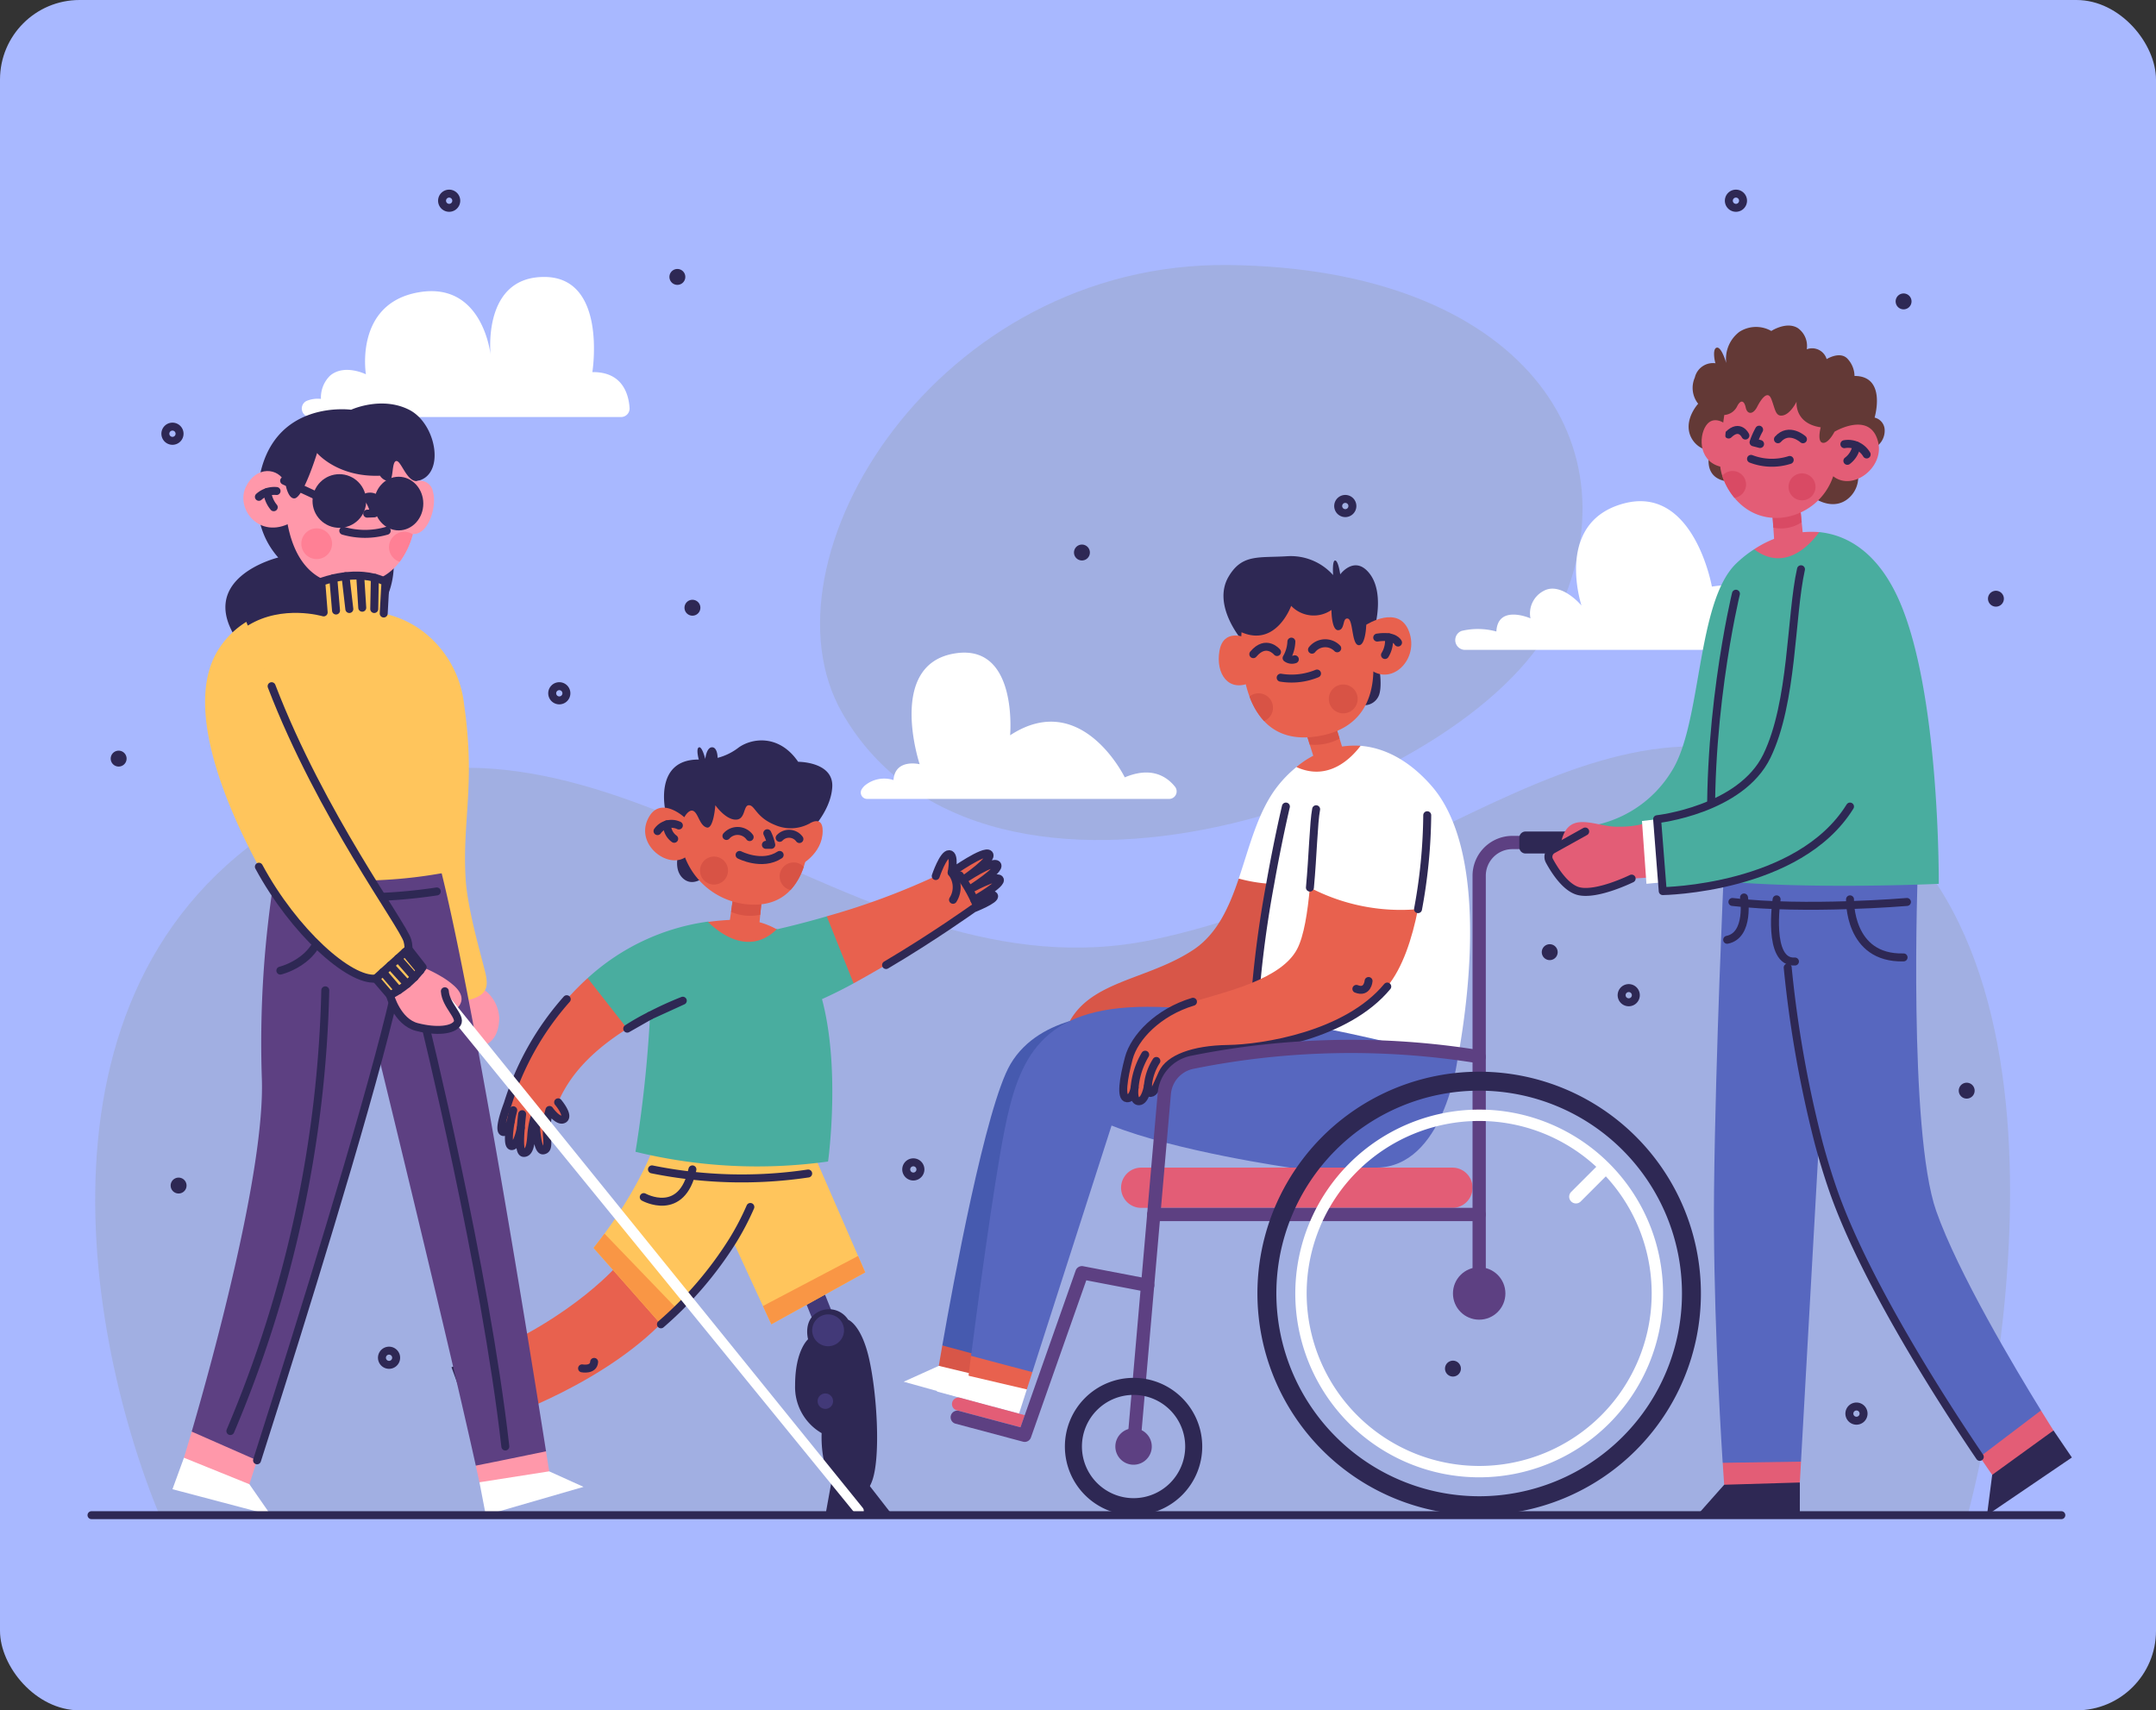 <svg xmlns="http://www.w3.org/2000/svg" width="271" height="215" viewBox="0 0 271 215">
  <rect x="0" y="0" width="271" height="215" fill="#333333" stroke="none"/>
  <g id="img32" transform="translate(-1019.711 -10157)">
    <rect id="Rectangle_454451" data-name="Rectangle 454451" width="271" height="215" rx="10" transform="translate(1019.711 10157)" fill="#a8b8ff"/>
    <g id="OBJECTS" transform="translate(972.678 10136.484)">
      <g id="Group_1182558" data-name="Group 1182558" transform="translate(58.998 44.856)">
        <g id="Group_1182555" data-name="Group 1182555" transform="translate(0 8.97)">
          <path id="Path_996338" data-name="Path 996338" d="M67.8,319.093c-9.891-24.109-17.657-71.4,20.749-89.868,35.538-17.087,66.516,25.413,104.059,17.538s60.983-39.211,90.663-15.772,11.811,88.1,11.811,88.1H67.8Z" transform="translate(-59.722 -161.936)" fill="#a1afe2"/>
          <path id="Path_996339" data-name="Path 996339" d="M295.394,124.09c18.025,31.436,78.352,10.51,89.49-11.6s-4.168-44.251-40.852-44.7S284.347,104.825,295.394,124.09Z" transform="translate(-201.5 -67.785)" fill="#a1afe2"/>
        </g>
        <g id="Group_1182556" data-name="Group 1182556" transform="translate(25.955 10.47)">
          <path id="Path_996340" data-name="Path 996340" d="M127.14,89.233h39.072a1.071,1.071,0,0,0,1.066-1.147c-.11-1.667-.852-4.555-4.677-4.5,0,0,1.908-11.913-6.005-11.962s-6.782,9.824-6.782,9.824-.934-9.306-9.05-7.894-6.625,10.307-6.625,10.307-2.713-1.355-4.506.172a3.838,3.838,0,0,0-1.148,2.92,3.664,3.664,0,0,0-1.849.274A1.068,1.068,0,0,0,127.14,89.233Z" transform="translate(-126.064 -71.619)" fill="#fff"/>
          <path id="Path_996341" data-name="Path 996341" d="M497.963,162.379h40.923a2.166,2.166,0,0,0,1.868-3.254c-1.511-2.645-4.8-5.775-11.783-4.7,0,0-2.263-12.8-11.074-10.448s-5.314,12.829-5.314,12.829-2.545-3.036-4.748-1.846a3.187,3.187,0,0,0-1.667,3.456s-4.108-1.809-4.287,1.654a8.751,8.751,0,0,0-4.386-.07A1.232,1.232,0,0,0,497.963,162.379Z" transform="translate(-351.714 -115.496)" fill="#fff"/>
          <path id="Path_996342" data-name="Path 996342" d="M345.18,209.185c-1-1.248-2.948-2.582-6.308-1.165,0,0-5.42-11.171-14.41-5.288,0,0,1.057-11.832-7.205-10.246s-4.165,13.881-4.165,13.881-3.09-.757-3.289,1.992a3.817,3.817,0,0,0-3.582.673,2.211,2.211,0,0,0-.407.472.8.8,0,0,0,.666,1.226h37.968A.946.946,0,0,0,345.18,209.185Z" transform="translate(-235.415 -145.111)" fill="#fff"/>
        </g>
        <g id="Group_1182557" data-name="Group 1182557" transform="translate(2.948)">
          <path id="Path_996343" data-name="Path 996343" d="M208.341,204.018a.892.892,0,1,0-.892.892A.892.892,0,0,0,208.341,204.018Z" transform="translate(-152.06 -141.208)" fill="none" stroke="#2e2854" stroke-linecap="round" stroke-linejoin="round" stroke-miterlimit="10" stroke-width="1"/>
          <path id="Path_996344" data-name="Path 996344" d="M625.109,435.469a.892.892,0,1,0-.892.892A.892.892,0,0,0,625.109,435.469Z" transform="translate(-405.78 -282.11)" fill="none" stroke="#2e2854" stroke-linecap="round" stroke-linejoin="round" stroke-miterlimit="10" stroke-width="1"/>
          <path id="Path_996345" data-name="Path 996345" d="M460.871,143.845a.892.892,0,1,0-.892.892A.892.892,0,0,0,460.871,143.845Z" transform="translate(-305.795 -104.575)" fill="none" stroke="#2e2854" stroke-linecap="round" stroke-linejoin="round" stroke-miterlimit="10" stroke-width="1"/>
          <path id="Path_996346" data-name="Path 996346" d="M551.941,301.023a.892.892,0,1,0-.892.892A.892.892,0,0,0,551.941,301.023Z" transform="translate(-361.237 -200.262)" fill="none" stroke="#2e2854" stroke-linecap="round" stroke-linejoin="round" stroke-miterlimit="10" stroke-width="1"/>
          <path id="Path_996347" data-name="Path 996347" d="M172.953,45.748a.892.892,0,1,0-.892.892A.892.892,0,0,0,172.953,45.748Z" transform="translate(-130.516 -44.856)" fill="none" stroke="#2e2854" stroke-linecap="round" stroke-linejoin="round" stroke-miterlimit="10" stroke-width="1"/>
          <path id="Path_996348" data-name="Path 996348" d="M586.385,45.748a.892.892,0,1,0-.892.892A.892.892,0,0,0,586.385,45.748Z" transform="translate(-382.205 -44.856)" fill="none" stroke="#2e2854" stroke-linecap="round" stroke-linejoin="round" stroke-miterlimit="10" stroke-width="1"/>
          <path id="Path_996349" data-name="Path 996349" d="M84.052,120.616a.892.892,0,1,0-.892.892A.892.892,0,0,0,84.052,120.616Z" transform="translate(-76.395 -90.434)" fill="none" stroke="#2e2854" stroke-linecap="round" stroke-linejoin="round" stroke-miterlimit="10" stroke-width="1"/>
          <path id="Path_996350" data-name="Path 996350" d="M322.084,357a.892.892,0,1,0-.892.892A.892.892,0,0,0,322.084,357Z" transform="translate(-221.304 -234.337)" fill="none" stroke="#2e2854" stroke-linecap="round" stroke-linejoin="round" stroke-miterlimit="10" stroke-width="1"/>
          <path id="Path_996351" data-name="Path 996351" d="M153.639,417.521a.892.892,0,1,0-.892.892A.892.892,0,0,0,153.639,417.521Z" transform="translate(-118.758 -271.184)" fill="none" stroke="#2e2854" stroke-linecap="round" stroke-linejoin="round" stroke-miterlimit="10" stroke-width="1"/>
          <line id="Line_27192" data-name="Line 27192" transform="translate(7.536 124.691)" fill="none" stroke="#2e2854" stroke-linecap="round" stroke-linejoin="round" stroke-miterlimit="10" stroke-width="2"/>
          <line id="Line_27193" data-name="Line 27193" transform="translate(179.88 95.352)" fill="none" stroke="#2e2854" stroke-linecap="round" stroke-linejoin="round" stroke-miterlimit="10" stroke-width="2"/>
          <line id="Line_27194" data-name="Line 27194" transform="translate(232.292 112.762)" fill="none" stroke="#2e2854" stroke-linecap="round" stroke-linejoin="round" stroke-miterlimit="10" stroke-width="2"/>
          <line id="Line_27195" data-name="Line 27195" transform="translate(0 71.021)" fill="none" stroke="#2e2854" stroke-linecap="round" stroke-linejoin="round" stroke-miterlimit="10" stroke-width="2"/>
          <line id="Line_27196" data-name="Line 27196" transform="translate(72.123 52.055)" fill="none" stroke="#2e2854" stroke-linecap="round" stroke-linejoin="round" stroke-miterlimit="10" stroke-width="2"/>
          <line id="Line_27197" data-name="Line 27197" transform="translate(235.966 50.92)" fill="none" stroke="#2e2854" stroke-linecap="round" stroke-linejoin="round" stroke-miterlimit="10" stroke-width="2"/>
          <line id="Line_27198" data-name="Line 27198" transform="translate(167.716 147.702)" fill="none" stroke="#2e2854" stroke-linecap="round" stroke-linejoin="round" stroke-miterlimit="10" stroke-width="2"/>
          <line id="Line_27199" data-name="Line 27199" transform="translate(121.081 45.114)" fill="none" stroke="#2e2854" stroke-linecap="round" stroke-linejoin="round" stroke-miterlimit="10" stroke-width="2"/>
          <line id="Line_27200" data-name="Line 27200" transform="translate(70.229 10.47)" fill="none" stroke="#2e2854" stroke-linecap="round" stroke-linejoin="round" stroke-miterlimit="10" stroke-width="2"/>
          <line id="Line_27201" data-name="Line 27201" transform="translate(224.359 13.547)" fill="none" stroke="#2e2854" stroke-linecap="round" stroke-linejoin="round" stroke-miterlimit="10" stroke-width="2"/>
        </g>
      </g>
      <g id="Group_1182578" data-name="Group 1182578" transform="translate(103.784 113.593)">
        <g id="Group_1182566" data-name="Group 1182566" transform="translate(0 49.982)">
          <g id="Group_1182560" data-name="Group 1182560" transform="translate(43.194 17.864)">
            <path id="Path_996352" data-name="Path 996352" d="M290.047,401.591a1.309,1.309,0,0,1-1.216-.823l-2-5a1.309,1.309,0,1,1,2.43-.973l2,5a1.31,1.31,0,0,1-1.215,1.8Z" transform="translate(-285.904 -393.977)" fill="#423978"/>
            <path id="Path_996353" data-name="Path 996353" d="M294.315,462.8l.793-4.39,4.543.353,3.139,4.037Z" transform="translate(-290.518 -433.204)" fill="#2e2854"/>
            <g id="Group_1182559" data-name="Group 1182559" transform="translate(0 3.643)">
              <path id="Path_996354" data-name="Path 996354" d="M287.5,403.643a2.873,2.873,0,0,1,3.778.977s1.675.6,2.649,4.995,1.412,11.928.439,15.035-4.08,3.578-5.618-.361a15.023,15.023,0,0,1-.807-5.414,6.688,6.688,0,0,1-3.336-6.027c0-4.394,1.632-5.776,1.632-5.776S285.562,404.667,287.5,403.643Z" transform="translate(-284.609 -403.288)" fill="#2e2854"/>
              <path id="Path_996355" data-name="Path 996355" d="M294.085,406.979a2,2,0,1,0-2,2A2,2,0,0,0,294.085,406.979Z" transform="translate(-287.941 -404.317)" fill="#423978"/>
              <circle id="Ellipse_13622" data-name="Ellipse 13622" cx="0.973" cy="0.973" r="0.973" transform="translate(2.824 10.596)" fill="#423978"/>
            </g>
          </g>
          <g id="Group_1182561" data-name="Group 1182561" transform="translate(0 15.581)">
            <path id="Path_996356" data-name="Path 996356" d="M206.322,394.591l-6.309-6.45s-5.686,6.968-18.089,12.037l-.2,4.771,2.943,3.013S198.648,403.349,206.322,394.591Z" transform="translate(-178.779 -388.141)" fill="#e8614e"/>
            <path id="Path_996357" data-name="Path 996357" d="M174.2,420.1l3.767,10.358,2.119-3.767-2.741-7.784C176.339,419.321,175.295,419.721,174.2,420.1Z" transform="translate(-174.2 -406.873)" fill="#2e2854"/>
            <path id="Path_996358" data-name="Path 996358" d="M216.152,421.051s1.448.282,1.519-.813" transform="translate(-199.74 -407.681)" fill="none" stroke="#2e2854" stroke-linecap="round" stroke-linejoin="round" stroke-miterlimit="10" stroke-width="1"/>
          </g>
          <g id="Group_1182565" data-name="Group 1182565" transform="translate(17.855)">
            <g id="Group_1182563" data-name="Group 1182563">
              <path id="Path_996359" data-name="Path 996359" d="M227.813,348.315s-1.82,6.089-7.973,13.811l8.475,9.6a46.468,46.468,0,0,0,9.023-10.518l4.85,10.518,11.8-6.529-6.968-16.008Z" transform="translate(-219.84 -348.315)" fill="#ffc55c"/>
              <g id="Group_1182562" data-name="Group 1182562" transform="translate(0 12.014)">
                <path id="Path_996360" data-name="Path 996360" d="M221.216,379.024c-.433.588-.89,1.186-1.376,1.8l8.475,9.6s.825-.674,2.061-1.885Z" transform="translate(-219.84 -379.024)" fill="#f99645"/>
                <path id="Path_996361" data-name="Path 996361" d="M286.218,386.2l-11.963,6.294,1.06,2.3,11.8-6.529Z" transform="translate(-252.967 -383.393)" fill="#f99645"/>
              </g>
            </g>
            <g id="Group_1182564" data-name="Group 1182564" transform="translate(6.309 3.939)">
              <path id="Path_996362" data-name="Path 996362" d="M238.615,358.384a56.6,56.6,0,0,0,19.633.518" transform="translate(-237.579 -358.384)" fill="none" stroke="#2e2854" stroke-linecap="round" stroke-linejoin="round" stroke-miterlimit="10" stroke-width="1"/>
              <path id="Path_996363" data-name="Path 996363" d="M235.967,361.868s4.8,2.684,6.121-3.484" transform="translate(-235.967 -358.384)" fill="none" stroke="#2e2854" stroke-linecap="round" stroke-linejoin="round" stroke-miterlimit="10" stroke-width="1"/>
              <path id="Path_996364" data-name="Path 996364" d="M241.5,385.212a46.469,46.469,0,0,0,9.023-10.518,33.308,33.308,0,0,0,2.214-4.235" transform="translate(-239.337 -365.735)" fill="none" stroke="#2e2854" stroke-linecap="round" stroke-linejoin="round" stroke-miterlimit="10" stroke-width="1"/>
            </g>
          </g>
        </g>
        <g id="Group_1182572" data-name="Group 1182572" transform="translate(24.338)">
          <path id="Path_996365" data-name="Path 996365" d="M247.665,237.626s-1.507,1.437-2.794.276-.526-3.3-.526-3.3l-1.671-5.085s-1.57-6.592,4.175-6.56c0,0-.385-1.365.016-1.53s.8,1.46.8,1.46.141-1.46.847-1.471.706,1.33.706,1.33a7.344,7.344,0,0,0,2.684-1.33c1.719-1.189,5.085-1.613,7.439,1.825,0,0,4.473-.023,4.285,3.178s-3.107,5.895-3.107,5.895Z" transform="translate(-240.104 -220.556)" fill="#2e2854"/>
          <g id="Group_1182567" data-name="Group 1182567" transform="translate(10.417 19.684)">
            <path id="Path_996366" data-name="Path 996366" d="M263.687,270.871l-.651,4.544,3.782.447.494-4.991Z" transform="translate(-263.036 -270.871)" fill="#e8614e"/>
            <path id="Path_996367" data-name="Path 996367" d="M267.69,273.1l.221-2.227h-3.625l-.267,1.864A6.049,6.049,0,0,0,267.69,273.1Z" transform="translate(-263.634 -270.871)" fill="#d85345"/>
          </g>
          <g id="Group_1182571" data-name="Group 1182571" transform="translate(0 8.149)">
            <path id="Path_996368" data-name="Path 996368" d="M287.207,246.811s1.7-1.169,1.7.9c0,2.92-2.927,4.375-2.927,4.375Z" transform="translate(-266.589 -244.488)" fill="#e8614e"/>
            <path id="Path_996369" data-name="Path 996369" d="M241.334,242.892s-3.157-2.913-4.614.306c-1.44,3.181,2.48,6.16,4.708,4.747a9.315,9.315,0,0,0,8.694,5.932c6.654.031,7.062-7.753,6.905-10.17a4.961,4.961,0,0,1-4.253.173c-2.425-.965-2.543-2.472-3.3-2.5s-.4,1.836-1.695,1.813-2.543-1.813-2.543-1.813-.212,3.037-1.083,2.8-1.036-1.671-1.624-2.048S241.334,242.892,241.334,242.892Z" transform="translate(-236.41 -241.385)" fill="#e8614e"/>
            <g id="Group_1182568" data-name="Group 1182568" transform="translate(1.558 2.309)">
              <path id="Path_996370" data-name="Path 996370" d="M240.391,248.226a2.151,2.151,0,0,1,2.684-.706" transform="translate(-240.391 -247.286)" fill="none" stroke="#2e2854" stroke-linecap="round" stroke-linejoin="round" stroke-miterlimit="10" stroke-width="1"/>
              <path id="Path_996371" data-name="Path 996371" d="M244.355,249.316a2.164,2.164,0,0,1-.891-1.826" transform="translate(-242.26 -247.41)" fill="none" stroke="#2e2854" stroke-linecap="round" stroke-linejoin="round" stroke-miterlimit="10" stroke-width="1"/>
            </g>
            <g id="Group_1182569" data-name="Group 1182569" transform="translate(10.221 3.221)">
              <path id="Path_996372" data-name="Path 996372" d="M275.4,250.372a6.2,6.2,0,0,1,.5,1.46h-.675" transform="translate(-270.265 -250.077)" fill="none" stroke="#2e2854" stroke-linecap="round" stroke-linejoin="round" stroke-miterlimit="10" stroke-width="1"/>
              <path id="Path_996373" data-name="Path 996373" d="M266.757,257.346s2.825,1.46,5.038,0" transform="translate(-265.105 -254.323)" fill="none" stroke="#2e2854" stroke-linecap="round" stroke-linejoin="round" stroke-miterlimit="10" stroke-width="1"/>
              <path id="Path_996374" data-name="Path 996374" d="M262.535,250.259a1.874,1.874,0,0,1,2.919.141" transform="translate(-262.535 -249.619)" fill="none" stroke="#2e2854" stroke-linecap="round" stroke-linejoin="round" stroke-miterlimit="10" stroke-width="1"/>
              <path id="Path_996375" data-name="Path 996375" d="M279.634,251.016a1.616,1.616,0,0,1,2.484.149" transform="translate(-272.945 -250.14)" fill="none" stroke="#2e2854" stroke-linecap="round" stroke-linejoin="round" stroke-miterlimit="10" stroke-width="1"/>
            </g>
            <g id="Group_1182570" data-name="Group 1182570" transform="translate(6.902 6.451)">
              <path id="Path_996376" data-name="Path 996376" d="M281.392,259.755a1.757,1.757,0,0,0-.395,3.469,7.975,7.975,0,0,0,1.665-2.925A1.751,1.751,0,0,0,281.392,259.755Z" transform="translate(-269.625 -259.019)" fill="#d85345"/>
              <path id="Path_996377" data-name="Path 996377" d="M254.051,259.632a1.758,1.758,0,1,0,1.758-1.758A1.758,1.758,0,0,0,254.051,259.632Z" transform="translate(-254.051 -257.874)" fill="#d85345"/>
            </g>
          </g>
        </g>
        <g id="Group_1182577" data-name="Group 1182577" transform="translate(6.269 14.213)">
          <path id="Path_996378" data-name="Path 996378" d="M241.71,279.692h0l-4.629.18-4-1.106h0a28.088,28.088,0,0,0-15.132,7.106l.742,4.283,4.234,2.07h0a29.3,29.3,0,0,1,2.86-1.63,159.634,159.634,0,0,1-1.826,17.107,64.448,64.448,0,0,0,24.206,1.224S251.454,285.359,241.71,279.692Z" transform="translate(-207.101 -270.207)" fill="#49ad9f"/>
          <g id="Group_1182574" data-name="Group 1182574" transform="translate(0 15.665)">
            <path id="Path_996379" data-name="Path 996379" d="M206.045,303.282l-4.976-6.353a35.782,35.782,0,0,0-10.05,15.829c-.737,1.946-1.052,3.437-.549,3.516s.926-1.311.926-1.311c-.249,1.489-.4,3.134.157,3.079.718-.071,1.111-2.277,1.111-2.277-.129,1.6-.183,3.1.36,3.136.789.047.906-1.325.977-2.443a11.559,11.559,0,0,1,.495-2.413c.047,1.624.212,4.656.989,4.538s.447-1.125.447-2.631a8.011,8.011,0,0,1,.336-2.453s1.116,1.586,1.806,1.147-.714-2.107-.714-2.107C199.276,308.027,203.138,305.137,206.045,303.282Z" transform="translate(-190.225 -296.929)" fill="#e8614e"/>
            <g id="Group_1182573" data-name="Group 1182573" transform="translate(0 2.648)">
              <path id="Path_996380" data-name="Path 996380" d="M196.459,342.382c.058-.725.131-1.373.172-1.732" transform="translate(-194.02 -326.193)" fill="none" stroke="#2e2854" stroke-linecap="round" stroke-linejoin="round" stroke-miterlimit="10" stroke-width="1"/>
              <path id="Path_996381" data-name="Path 996381" d="M193.217,340.81c.072-.434.248-1.166.322-1.424" transform="translate(-192.047 -325.424)" fill="none" stroke="#2e2854" stroke-linecap="round" stroke-linejoin="round" stroke-miterlimit="10" stroke-width="1"/>
              <path id="Path_996382" data-name="Path 996382" d="M198.442,303.7a35.688,35.688,0,0,0-7.422,13.181c-.737,1.946-1.052,3.437-.549,3.515s.926-1.311.926-1.311c-.249,1.489-.4,3.134.157,3.079.718-.071,1.111-2.277,1.111-2.277-.129,1.6-.183,3.1.36,3.136.789.047.906-1.325.977-2.443a11.559,11.559,0,0,1,.495-2.413c.047,1.624.212,4.656.989,4.538s.447-1.125.447-2.631a8.011,8.011,0,0,1,.336-2.453s1.116,1.586,1.806,1.147-.714-2.107-.714-2.107" transform="translate(-190.225 -303.697)" fill="none" stroke="#2e2854" stroke-linecap="round" stroke-linejoin="round" stroke-miterlimit="10" stroke-width="1"/>
            </g>
          </g>
          <path id="Path_996383" data-name="Path 996383" d="M260.248,278.149a30.821,30.821,0,0,0-3.627.287c1.419,1.388,5.149,4.316,8.633.926A9.379,9.379,0,0,0,260.248,278.149Z" transform="translate(-230.646 -269.83)" fill="#e8614e"/>
          <path id="Path_996384" data-name="Path 996384" d="M237.973,306.071a42.8,42.8,0,0,1,4.124-1.883Z" transform="translate(-219.293 -285.683)" fill="none" stroke="#2e2854" stroke-linecap="round" stroke-linejoin="round" stroke-miterlimit="10" stroke-width="1"/>
          <path id="Path_996385" data-name="Path 996385" d="M230.662,310.631h0a29.3,29.3,0,0,1,2.86-1.63Z" transform="translate(-214.842 -288.613)" fill="none" stroke="#2e2854" stroke-linecap="round" stroke-linejoin="round" stroke-miterlimit="10" stroke-width="1"/>
          <g id="Group_1182576" data-name="Group 1182576" transform="translate(34.609)">
            <path id="Path_996386" data-name="Path 996386" d="M281.561,288.678a58.329,58.329,0,0,0,6.794-3.17l.9-5.215-4.279-3.206c-3.677,1.061-6.283,1.63-6.283,1.63Z" transform="translate(-278.689 -269.184)" fill="#49ad9f"/>
            <path id="Path_996387" data-name="Path 996387" d="M298.134,273.21a159.745,159.745,0,0,0,15.037-9.4s2.919-1.146,2.605-1.617-2.467.52-2.467.52,3.656-2.043,3.174-2.6-3.784,1.315-3.784,1.315,4-2.492,3.478-3.128-4.233,1.886-4.233,1.886,3.8-2.592,3.221-3.217-4.708,2.307-4.708,2.307.447-2.26-.306-2.307-1.695,2.754-1.695,2.754a89.72,89.72,0,0,1-13.7,5.06Z" transform="translate(-288.468 -256.887)" fill="#e8614e"/>
            <g id="Group_1182575" data-name="Group 1182575" transform="translate(13.744)">
              <path id="Path_996388" data-name="Path 996388" d="M313.819,270.908c5.945-3.513,10.959-7.1,10.959-7.1s2.919-1.146,2.605-1.617-2.467.52-2.467.52,3.656-2.043,3.174-2.6-3.783,1.315-3.783,1.315,4-2.492,3.478-3.128-4.233,1.886-4.233,1.886,3.8-2.592,3.221-3.217-4.708,2.307-4.708,2.307.447-2.26-.306-2.307-1.695,2.754-1.695,2.754" transform="translate(-313.819 -256.887)" fill="none" stroke="#2e2854" stroke-linecap="round" stroke-linejoin="round" stroke-miterlimit="10" stroke-width="1"/>
              <path id="Path_996389" data-name="Path 996389" d="M337.505,263.912a18.285,18.285,0,0,1,2,3.474" transform="translate(-328.239 -261.164)" fill="none" stroke="#2e2854" stroke-linecap="round" stroke-linejoin="round" stroke-miterlimit="10" stroke-width="1"/>
              <path id="Path_996390" data-name="Path 996390" d="M335.066,266.436a2.968,2.968,0,0,0-.174-3.426" transform="translate(-326.648 -260.615)" fill="none" stroke="#2e2854" stroke-linecap="round" stroke-linejoin="round" stroke-miterlimit="10" stroke-width="1"/>
            </g>
          </g>
        </g>
      </g>
      <g id="Group_1182612" data-name="Group 1182612" transform="translate(160.625 61.444)">
        <g id="Group_1182598" data-name="Group 1182598" transform="translate(0 28.977)">
          <g id="Group_1182593" data-name="Group 1182593">
            <g id="Group_1182579" data-name="Group 1182579" transform="translate(0 57.598)">
              <path id="Path_996391" data-name="Path 996391" d="M338.686,419.188l-4.188.33-3.735-2.228s.159-.957.441-2.569h0l4.8-.146,3.368,2.348h0Z" transform="translate(-326.353 -373.096)" fill="#d85648"/>
              <path id="Path_996392" data-name="Path 996392" d="M330.835,426.669l-11.345-3.16,4.41-1.993,7.923,1.9Z" transform="translate(-319.49 -377.321)" fill="#fff"/>
              <path id="Path_996393" data-name="Path 996393" d="M331.891,350.175c1.339-7.648,5.456-30.075,8.567-35.363,3.767-6.4,12.9-6.262,12.9-6.262l-13.3,43.828Z" transform="translate(-327.039 -308.549)" fill="#465aaf"/>
            </g>
            <g id="Group_1182580" data-name="Group 1182580" transform="translate(19.963 23.814)">
              <path id="Path_996394" data-name="Path 996394" d="M432.058,227.312a15.143,15.143,0,0,1,2.327-2.359l4.484-.842,3.578-1.828c2.983.243,6.08,1.789,8.915,5.03,6.592,7.533,5.162,24.2,3.266,34.462a115.972,115.972,0,0,1-19.509,1.007c-2.068-.1-4.149-.247-6.2-.418l-1.784-23.39C428.519,234.883,429.559,230.461,432.058,227.312Z" transform="translate(-404.986 -222.249)" fill="#fff"/>
              <path id="Path_996395" data-name="Path 996395" d="M386.949,273.905c3-1.988,4.5-5.345,5.718-8.961a19.693,19.693,0,0,0,3.954.659c-1.2,6.726-2.443,15.7-2.17,22.731h0c-12.557-1.046-23.934-3.109-23.934-3.109C372.353,277.711,380.546,278.143,386.949,273.905Z" transform="translate(-370.517 -248.22)" fill="#d85648"/>
              <path id="Path_996396" data-name="Path 996396" d="M431.7,269.96a137.766,137.766,0,0,1,2.169-18.447c1-5.65,1.972-9.714,1.972-9.714" transform="translate(-407.764 -234.129)" fill="none" stroke="#2e2854" stroke-linecap="round" stroke-linejoin="round" stroke-miterlimit="10" stroke-width="1"/>
              <path id="Path_996397" data-name="Path 996397" d="M453.728,222.229c-1.111,1.486-4,4.52-8.061,2.67A11.314,11.314,0,0,1,453.728,222.229Z" transform="translate(-416.266 -222.195)" fill="#e8614e"/>
            </g>
            <g id="Group_1182581" data-name="Group 1182581" transform="translate(4.136 56.657)">
              <path id="Path_996398" data-name="Path 996398" d="M340.31,420.435s.118-.938.32-2.5h0l4.42-.227,3.286,2.28h0l-.7,2.167h0l-4.835.088Z" transform="translate(-336.301 -374.059)" fill="#e8614e"/>
              <path id="Path_996399" data-name="Path 996399" d="M340.422,429.447l-10.36-2.791,4.009-1.971,7.33,1.717Z" transform="translate(-330.062 -378.308)" fill="#fff"/>
              <path id="Path_996400" data-name="Path 996400" d="M341.127,350.016c.772-5.986,2.782-21.169,4.2-28.336,1.789-9.04,4.562-15.533,17.934-15.537,15.631,0,39,6.684,39,6.684s-1.712,13.53-10.234,13.53H381.2s-14.266-2.04-22.411-5.289l-9.959,31Z" transform="translate(-336.798 -306.143)" fill="#5767bf"/>
            </g>
            <g id="Group_1182584" data-name="Group 1182584" transform="translate(27.598 31.821)">
              <g id="Group_1182583" data-name="Group 1182583" transform="translate(0 9.432)">
                <path id="Path_996401" data-name="Path 996401" d="M398.8,281.538c4.394-1.318,11.111-2.856,13.089-6.623.861-1.64,1.317-4.631,1.6-7.727h0l7.09-.419,6.5,3.128c-.73,3.674-1.921,7.374-3.865,9.725-5.085,6.152-15.631,7.784-20.026,7.847s-7.376,1.232-8.224,3.045-.981,2.44-1.483,2.487-.36-.863-.36-.863-.307,1.891-1.124,1.907c-.751.014-.579-1.468-.547-1.707-.031.211-.234,1.387-.962,1.33-.8-.063-.453-2.433.237-5.038S394.405,282.856,398.8,281.538Z" transform="translate(-390.035 -266.77)" fill="#e8614e"/>
                <g id="Group_1182582" data-name="Group 1182582" transform="translate(0 12.16)">
                  <path id="Path_996402" data-name="Path 996402" d="M397.94,326.7a6.872,6.872,0,0,1,1.067-3.162" transform="translate(-394.847 -313.487)" fill="none" stroke="#2e2854" stroke-linecap="round" stroke-linejoin="round" stroke-miterlimit="10" stroke-width="1"/>
                  <path id="Path_996403" data-name="Path 996403" d="M393.684,325.64a9.731,9.731,0,0,1,1.326-4.112" transform="translate(-392.256 -312.265)" fill="none" stroke="#2e2854" stroke-linecap="round" stroke-linejoin="round" stroke-miterlimit="10" stroke-width="1"/>
                  <path id="Path_996404" data-name="Path 996404" d="M423.219,299.625c-5.085,6.152-15.631,7.784-20.026,7.847s-7.376,1.232-8.224,3.045-.981,2.44-1.483,2.487-.36-.863-.36-.863-.308,1.891-1.124,1.907c-.751.014-.579-1.468-.547-1.707-.031.211-.234,1.387-.962,1.33-.8-.063-.453-2.433.237-5.038s3.672-5.776,8.067-7.094" transform="translate(-390.035 -298.931)" fill="none" stroke="#2e2854" stroke-linecap="round" stroke-linejoin="round" stroke-miterlimit="10" stroke-width="1"/>
                  <path id="Path_996405" data-name="Path 996405" d="M466.461,297.852s-.12,1.554-1.533.989" transform="translate(-435.628 -297.852)" fill="none" stroke="#2e2854" stroke-linecap="round" stroke-linejoin="round" stroke-miterlimit="10" stroke-width="1"/>
                </g>
              </g>
              <path id="Path_996406" data-name="Path 996406" d="M450.777,242.66l13.968.753a67.462,67.462,0,0,1-1.157,11.807A24.692,24.692,0,0,1,450,252.511C450.369,248.5,450.458,244.308,450.777,242.66Z" transform="translate(-426.538 -242.66)" fill="#fff"/>
              <path id="Path_996407" data-name="Path 996407" d="M487.7,244.586" transform="translate(-449.488 -243.833)" fill="none" stroke="#2e2854" stroke-linecap="round" stroke-linejoin="round" stroke-miterlimit="10" stroke-width="1"/>
              <path id="Path_996408" data-name="Path 996408" d="M450,252.511c.373-4.014.462-8.2.781-9.851" transform="translate(-426.538 -242.66)" fill="none" stroke="#2e2854" stroke-linecap="round" stroke-linejoin="round" stroke-miterlimit="10" stroke-width="1"/>
              <path id="Path_996409" data-name="Path 996409" d="M450,267.84" transform="translate(-426.538 -257.989)" fill="none" stroke="#2e2854" stroke-linecap="round" stroke-linejoin="round" stroke-miterlimit="10" stroke-width="1"/>
              <path id="Path_996410" data-name="Path 996410" d="M485.894,244.586a67.461,67.461,0,0,1-1.157,11.807" transform="translate(-447.687 -243.833)" fill="none" stroke="#2e2854" stroke-linecap="round" stroke-linejoin="round" stroke-miterlimit="10" stroke-width="1"/>
            </g>
            <g id="Group_1182592" data-name="Group 1182592" transform="translate(39.598)">
              <g id="Group_1182585" data-name="Group 1182585" transform="translate(10.987 21.602)">
                <path id="Path_996411" data-name="Path 996411" d="M452.581,216.539l1.13,3.672-3.625,1.1-1.295-4.112Z" transform="translate(-448.791 -216.539)" fill="#e8614e"/>
                <path id="Path_996412" data-name="Path 996412" d="M452.581,216.539l.412,1.338a6.515,6.515,0,0,1-3.752.75l-.45-1.429Z" transform="translate(-448.791 -216.539)" fill="#d85345"/>
              </g>
              <g id="Group_1182591" data-name="Group 1182591">
                <path id="Path_996413" data-name="Path 996413" d="M439.431,180.005a1.971,1.971,0,0,0,2.37-1.271c.565-1.719-.4-5.524-.4-5.524l-.094-3.21s1.13-4.143-.73-6.5-3.672.118-3.672.118-.236-1.719-.636-1.742-.259,1.836-.259,1.836a7.121,7.121,0,0,0-5.72-2.377c-3.625.236-5.712-.323-7.416,2.566-2.166,3.672,1.813,8.169,1.813,8.169Z" transform="translate(-421.633 -161.323)" fill="#2e2854"/>
                <g id="Group_1182590" data-name="Group 1182590" transform="translate(0 6.253)">
                  <path id="Path_996414" data-name="Path 996414" d="M443.634,179.683s-.071,2.66-.965,2.566-.659-3.225-1.365-3.343-.306,1.389-1.177,1.46-.871-2.543-.871-2.543a3.913,3.913,0,0,1-5.061-.518s-1.86,5.226-6.238,3.32c0,0-1.351,15.448,10.24,12.947C447.8,191.5,443.634,179.683,443.634,179.683Z" transform="translate(-425.09 -177.305)" fill="#e8614e"/>
                  <g id="Group_1182587" data-name="Group 1182587" transform="translate(18.543 1.432)">
                    <path id="Path_996415" data-name="Path 996415" d="M468.106,181.911s4.107-2.633,5.391.887c1.248,3.421-2.119,6.811-4.865,4.755Z" transform="translate(-468.106 -180.965)" fill="#e8614e"/>
                    <g id="Group_1182586" data-name="Group 1182586" transform="translate(1.377 2.485)">
                      <path id="Path_996416" data-name="Path 996416" d="M474.244,188.015s-.416-.965-2.617-.624" transform="translate(-471.627 -187.318)" fill="none" stroke="#2e2854" stroke-linecap="round" stroke-linejoin="round" stroke-miterlimit="10" stroke-width="1"/>
                      <path id="Path_996417" data-name="Path 996417" d="M474.124,189.649a3.431,3.431,0,0,0,.484-2.218" transform="translate(-473.147 -187.387)" fill="none" stroke="#2e2854" stroke-linecap="round" stroke-linejoin="round" stroke-miterlimit="10" stroke-width="1"/>
                    </g>
                  </g>
                  <path id="Path_996418" data-name="Path 996418" d="M423.973,187.071s-2.684-1.16-3.178,1.712,1.154,5.25,3.908,3.955Z" transform="translate(-420.707 -183.109)" fill="#e8614e"/>
                  <g id="Group_1182588" data-name="Group 1182588" transform="translate(4.348 4.497)">
                    <path id="Path_996419" data-name="Path 996419" d="M443.1,188.8a4.479,4.479,0,0,1-.6,2.064,1.125,1.125,0,0,0,1.036.157" transform="translate(-438.318 -188.799)" fill="none" stroke="#2e2854" stroke-linecap="round" stroke-linejoin="round" stroke-miterlimit="10" stroke-width="1"/>
                    <path id="Path_996420" data-name="Path 996420" d="M453.847,189.946a2.111,2.111,0,0,0-3.17.173" transform="translate(-443.301 -189.106)" fill="none" stroke="#2e2854" stroke-linecap="round" stroke-linejoin="round" stroke-miterlimit="10" stroke-width="1"/>
                    <path id="Path_996421" data-name="Path 996421" d="M434.8,191.111s-1.365-1.663-2.982.267" transform="translate(-431.822 -189.801)" fill="none" stroke="#2e2854" stroke-linecap="round" stroke-linejoin="round" stroke-miterlimit="10" stroke-width="1"/>
                    <path id="Path_996422" data-name="Path 996422" d="M445.173,199.053a8.389,8.389,0,0,1-4.569.521" transform="translate(-437.168 -195.041)" fill="none" stroke="#2e2854" stroke-linecap="round" stroke-linejoin="round" stroke-miterlimit="10" stroke-width="1"/>
                  </g>
                  <g id="Group_1182589" data-name="Group 1182589" transform="translate(3.867 9.888)">
                    <path id="Path_996423" data-name="Path 996423" d="M456.072,204.392a1.813,1.813,0,1,1,1.813,1.813A1.812,1.812,0,0,1,456.072,204.392Z" transform="translate(-446.103 -202.579)" fill="#d85345"/>
                    <path id="Path_996424" data-name="Path 996424" d="M430.591,205.812a1.812,1.812,0,1,1,1.831,3.084A9.154,9.154,0,0,1,430.591,205.812Z" transform="translate(-430.591 -204.301)" fill="#d85345"/>
                  </g>
                </g>
              </g>
            </g>
          </g>
          <g id="Group_1182597" data-name="Group 1182597" transform="translate(5.899 34.622)">
            <path id="Path_996425" data-name="Path 996425" d="M391.861,357.812h39.117a2.531,2.531,0,0,1,2.53,2.53h0a2.531,2.531,0,0,1-2.53,2.53H391.861a2.531,2.531,0,0,1-2.53-2.53h0A2.53,2.53,0,0,1,391.861,357.812Z" transform="translate(-367.907 -315.563)" fill="#e35d76"/>
            <path id="Path_996426" data-name="Path 996426" d="M343.6,435.431,335.6,433.3a.818.818,0,0,1-.557-1.072h0a.817.817,0,0,1,.98-.507l8.121,2.188Z" transform="translate(-334.825 -360.538)" fill="#e35d76"/>
            <g id="Group_1182594" data-name="Group 1182594" transform="translate(0 0.548)">
              <path id="Path_996427" data-name="Path 996427" d="M503.087,309.574a.833.833,0,0,0,.833-.833V256.229a3.346,3.346,0,0,1,3.341-3.342h3.861a.833.833,0,1,0,0-1.666h-3.861a5.014,5.014,0,0,0-5.008,5.008v52.512A.833.833,0,0,0,503.087,309.574Z" transform="translate(-436.652 -251.221)" fill="#5d4082"/>
              <path id="Path_996428" data-name="Path 996428" d="M398.539,372.414h40.9a.833.833,0,1,0,0-1.666h-40.9a.833.833,0,0,0,0,1.666Z" transform="translate(-373.006 -323.987)" fill="#5d4082"/>
              <path id="Path_996429" data-name="Path 996429" d="M392.048,368.728a.833.833,0,0,0,.829-.761l3.866-44.4a3.55,3.55,0,0,1,2.816-3.148,99.567,99.567,0,0,1,35.761-.7.833.833,0,0,0,.335-1.632,101.462,101.462,0,0,0-36.429.7,5.226,5.226,0,0,0-4.143,4.636l-3.866,44.4a.833.833,0,0,0,.758.9C392,368.727,392.023,368.728,392.048,368.728Z" transform="translate(-369.053 -291.134)" fill="#5d4082"/>
              <path id="Path_996430" data-name="Path 996430" d="M343.878,411.56a.833.833,0,0,0,.786-.557l6.957-19.757,7.549,1.449a.833.833,0,1,0,.314-1.636l-8.254-1.585a.835.835,0,0,0-.943.541l-6.939,19.707-7.731-2.061a.833.833,0,0,0-.429,1.61l8.475,2.26A.8.8,0,0,0,343.878,411.56Z" transform="translate(-334.57 -335.378)" fill="#5d4082"/>
              <circle id="Ellipse_13623" data-name="Ellipse 13623" cx="3.296" cy="3.296" r="3.296" transform="translate(63.139 54.224)" fill="#5d4082"/>
              <path id="Path_996431" data-name="Path 996431" d="M387.491,443.867a2.289,2.289,0,1,1,2.289,2.289A2.289,2.289,0,0,1,387.491,443.867Z" transform="translate(-366.787 -367.107)" fill="#5d4082"/>
            </g>
            <path id="Path_996432" data-name="Path 996432" d="M529.647,249.82H518.061a.781.781,0,0,0-.781.781v1.2a.781.781,0,0,0,.781.781h11.586a1.381,1.381,0,0,0,1.381-1.381h0A1.381,1.381,0,0,0,529.647,249.82Z" transform="translate(-445.8 -249.82)" fill="#2e2854"/>
            <g id="Group_1182596" data-name="Group 1182596" transform="translate(38.562 30.196)">
              <path id="Path_996433" data-name="Path 996433" d="M433.138,354.875A27.872,27.872,0,1,0,461.01,327,27.872,27.872,0,0,0,433.138,354.875Zm2.38,0a25.492,25.492,0,1,1,25.492,25.492A25.521,25.521,0,0,1,435.518,354.875Z" transform="translate(-433.138 -327.003)" fill="#2e2854"/>
              <g id="Group_1182595" data-name="Group 1182595" transform="translate(4.76 4.76)">
                <path id="Path_996434" data-name="Path 996434" d="M445.306,362.283a23.112,23.112,0,1,0,23.112-23.112A23.138,23.138,0,0,0,445.306,362.283Zm1.428,0a21.684,21.684,0,1,1,21.684,21.684A21.709,21.709,0,0,1,446.734,362.283Z" transform="translate(-445.306 -339.171)" fill="#fff"/>
                <path id="Path_996435" data-name="Path 996435" d="M533.554,361.023h0a.848.848,0,0,1,0-1.2l3.729-3.729,1.2,1.2-3.729,3.729A.848.848,0,0,1,533.554,361.023Z" transform="translate(-498.878 -349.475)" fill="#fff"/>
              </g>
            </g>
            <path id="Path_996436" data-name="Path 996436" d="M371.279,434a8.632,8.632,0,1,0,8.632-8.632A8.632,8.632,0,0,0,371.279,434Zm2.142,0a6.49,6.49,0,1,1,6.49,6.49A6.5,6.5,0,0,1,373.421,434Z" transform="translate(-356.918 -356.689)" fill="#2e2854"/>
          </g>
        </g>
        <g id="Group_1182611" data-name="Group 1182611" transform="translate(81.036)">
          <g id="Group_1182600" data-name="Group 1182600" transform="translate(18.702 68.358)">
            <path id="Path_996437" data-name="Path 996437" d="M665.227,441.674l1.47-4.734,6.221-1.1h0c.971,1.574,1.575,2.518,1.575,2.518l-3.025,4.612-4.681.969S666.2,443.109,665.227,441.674Z" transform="translate(-629.706 -367.823)" fill="#e35d76"/>
            <path id="Path_996438" data-name="Path 996438" d="M582.623,449.606l5.192-1.965,4.652,1.817h0l-.148,2.624-5.885,2.054-3.625-1.771s-.074-1.007-.185-2.759Z" transform="translate(-579.418 -375.009)" fill="#e35d76"/>
            <path id="Path_996439" data-name="Path 996439" d="M587.332,463.1h-12.9l3.39-3.825,9.511-.282Z" transform="translate(-574.431 -381.92)" fill="#2e2854"/>
            <path id="Path_996440" data-name="Path 996440" d="M678.212,445.669l-10.669,7.252.653-5.069,7.707-5.58Z" transform="translate(-631.116 -371.74)" fill="#2e2854"/>
            <path id="Path_996441" data-name="Path 996441" d="M579.821,302.223c.188-17.108,1.224-39.767,1.224-39.767l24.389-.471s-1.224,32.863,2.309,42.939c2.714,7.738,9.957,19.864,13.172,25.075l-7.691,5.837c-3.944-5.808-14.3-21.636-18.43-33.509-.667-1.919-1.264-3.892-1.8-5.875l-2.246,39.983-9.843.148C580.52,330.517,579.675,315.5,579.821,302.223Z" transform="translate(-577.702 -261.986)" fill="#5767bf"/>
            <g id="Group_1182599" data-name="Group 1182599" transform="translate(3.766 3.531)">
              <path id="Path_996442" data-name="Path 996442" d="M627.659,355.042c-3.944-5.808-14.3-21.636-18.43-33.509-.667-1.919-1.264-3.892-1.8-5.875a144.885,144.885,0,0,1-3.915-22.125" transform="translate(-595.904 -284.723)" fill="none" stroke="#2e2854" stroke-linecap="round" stroke-linejoin="round" stroke-miterlimit="10" stroke-width="1"/>
              <path id="Path_996443" data-name="Path 996443" d="M607.683,272.457s-12.759,1.083-21.94,0" transform="translate(-585.084 -271.892)" fill="none" stroke="#2e2854" stroke-linecap="round" stroke-linejoin="round" stroke-miterlimit="10" stroke-width="1"/>
              <path id="Path_996444" data-name="Path 996444" d="M623.531,271.614s-.235,7.486,6.733,7.3" transform="translate(-608.088 -271.379)" fill="none" stroke="#2e2854" stroke-linecap="round" stroke-linejoin="round" stroke-miterlimit="10" stroke-width="1"/>
              <path id="Path_996445" data-name="Path 996445" d="M586.177,271.012s.754,4.755-2.119,5.32" transform="translate(-584.058 -271.012)" fill="none" stroke="#2e2854" stroke-linecap="round" stroke-linejoin="round" stroke-miterlimit="10" stroke-width="1"/>
              <path id="Path_996446" data-name="Path 996446" d="M599.626,271.614s-1.224,8.051,2.307,7.816" transform="translate(-593.41 -271.379)" fill="none" stroke="#2e2854" stroke-linecap="round" stroke-linejoin="round" stroke-miterlimit="10" stroke-width="1"/>
            </g>
          </g>
          <g id="Group_1182601" data-name="Group 1182601" transform="translate(5.848 25.907)">
            <path id="Path_996447" data-name="Path 996447" d="M551.181,183.729c3.861-5.974,3.107-21.24,8.119-26.137a14.576,14.576,0,0,1,2.286-1.816h0l4.379-.35,3.8-1.813h0c3.7.372,7.39,2.723,9.943,8.353,5.273,11.625,5.085,35.861,5.085,35.861s-18.5.875-30.274-.659l-12.948-.592v-6.121A14.781,14.781,0,0,0,551.181,183.729Z" transform="translate(-541.576 -153.561)" fill="#49ad9f"/>
            <path id="Path_996448" data-name="Path 996448" d="M582.015,173.411s-4.153,17.081-2.886,34.373" transform="translate(-564.291 -165.613)" fill="none" stroke="#2e2854" stroke-linecap="round" stroke-linejoin="round" stroke-miterlimit="10" stroke-width="1"/>
            <path id="Path_996449" data-name="Path 996449" d="M600.907,153.531c-1.046,1.451-4.251,5.125-8.183,2.163A12.963,12.963,0,0,1,600.907,153.531Z" transform="translate(-572.714 -153.477)" fill="#e35d76"/>
          </g>
          <g id="Group_1182603" data-name="Group 1182603" transform="translate(0 62.411)">
            <path id="Path_996450" data-name="Path 996450" d="M541.178,246.957a11.487,11.487,0,0,1-3.264.408c-2.636.126-5.838-1.989-7.031,1.156s1.915,4.651,1.915,4.651l9.291-.722Z" transform="translate(-529.052 -246.785)" fill="#e35d76"/>
            <g id="Group_1182602" data-name="Group 1182602" transform="translate(0 0.768)">
              <path id="Path_996451" data-name="Path 996451" d="M539.664,254.931l-2.574.153s-4.394,2.17-6.686,1.574c-1.6-.416-2.969-2.555-3.65-3.809a1.04,1.04,0,0,1,.41-1.405l4.088-2.277,6.245-.419Z" transform="translate(-526.628 -248.747)" fill="#e35d76"/>
              <path id="Path_996452" data-name="Path 996452" d="M537.09,255.736s-4.394,2.17-6.686,1.573c-1.6-.416-2.969-2.555-3.65-3.809a1.04,1.04,0,0,1,.41-1.405l4.088-2.277" transform="translate(-526.628 -249.4)" fill="none" stroke="#2e2854" stroke-linecap="round" stroke-linejoin="round" stroke-miterlimit="10" stroke-width="1"/>
            </g>
          </g>
          <path id="Path_996453" data-name="Path 996453" d="M556.69,246.088l.561,7.894,3.306-.306-1.964-7.815Z" transform="translate(-544.929 -183.811)" fill="#fff"/>
          <g id="Group_1182604" data-name="Group 1182604" transform="translate(13.664 30.629)">
            <path id="Path_996454" data-name="Path 996454" d="M590.651,169.232s1.6,15.751-4.85,26.146-23.54,10.629-23.54,10.629l-.706-9.04s10.516-1.162,13.8-7.941,2.966-17.577,4.284-23.478Z" transform="translate(-561.554 -165.548)" fill="#49ad9f"/>
            <path id="Path_996455" data-name="Path 996455" d="M585.8,195.378c-6.45,10.4-23.54,10.629-23.54,10.629l-.706-9.04s10.516-1.162,13.8-7.941,2.966-17.577,4.284-23.478" transform="translate(-561.554 -165.547)" fill="none" stroke="#2e2854" stroke-linecap="round" stroke-linejoin="round" stroke-miterlimit="10" stroke-width="1"/>
          </g>
          <g id="Group_1182610" data-name="Group 1182610" transform="translate(17.628)">
            <path id="Path_996456" data-name="Path 996456" d="M587.347,108.845s2.162,1.656,4.124.359a3.508,3.508,0,0,0,1.476-3.534l1.982-2.986a2.461,2.461,0,0,0,1.4-2.262,1.642,1.642,0,0,0-1.268-1.6s1.564-5.236-2.524-5.235a3.252,3.252,0,0,0-.943-2.226c-.965-.9-2.559.109-2.559.109a1.907,1.907,0,0,0-2.5-1.237,2.745,2.745,0,0,0-1.121-2.661c-1.422-.891-3.338.36-3.338.36a3.872,3.872,0,0,0-4.021.116,4.263,4.263,0,0,0-1.641,3.918s-.59-2.085-1.2-1.935-.2,1.992-.139,1.959a2.35,2.35,0,0,0-2.612,1.8,3.2,3.2,0,0,0,.421,3.29s-1.672,1.8-1.069,3.776a3.067,3.067,0,0,0,2.582,2.127s-1.234,3.509,2.318,3.885Z" transform="translate(-571.688 -87.255)" fill="#633936"/>
            <g id="Group_1182605" data-name="Group 1182605" transform="translate(10.487 22.682)">
              <path id="Path_996457" data-name="Path 996457" d="M602.013,145.234l.464,4.7-3.681.158-.3-4.411Z" transform="translate(-598.494 -145.234)" fill="#e35d76"/>
              <path id="Path_996458" data-name="Path 996458" d="M598.65,147.952l-.155-2.275,3.519-.442.2,2.041A4.7,4.7,0,0,1,598.65,147.952Z" transform="translate(-598.495 -145.235)" fill="#d94a64"/>
            </g>
            <g id="Group_1182609" data-name="Group 1182609" transform="translate(1.63 8.744)">
              <path id="Path_996459" data-name="Path 996459" d="M596.179,114.2s4.536-2.707,5.49,1.338c.748,3.173-3.212,6.2-5.657,4.263a7.689,7.689,0,0,1-6.589,5.22c-5.128.378-7.527-4.467-7.618-6.6a47.5,47.5,0,0,1,.518-6.321,1.94,1.94,0,0,0,1.583-1.03c.487-.992.93-.763,1.111.1s.907.935,1.436-.095,1.333-2.117,1.781-.978.5,2.046,1.192,2.08c1.115.055,1.983-1.752,1.983-1.752s-.323,2.722,3.033,3.226c0,0-.488,1.8.238,1.944S596.179,114.2,596.179,114.2Z" transform="translate(-579.472 -109.606)" fill="#e35d76"/>
              <g id="Group_1182606" data-name="Group 1182606" transform="translate(17.943 6.144)">
                <path id="Path_996460" data-name="Path 996460" d="M624.519,126.622a2.7,2.7,0,0,0-2.8-1.292" transform="translate(-621.718 -125.31)" fill="none" stroke="#2e2854" stroke-linecap="round" stroke-linejoin="round" stroke-miterlimit="10" stroke-width="1"/>
                <path id="Path_996461" data-name="Path 996461" d="M622.682,127.746a2.929,2.929,0,0,0,1.143-1.907" transform="translate(-622.305 -125.632)" fill="none" stroke="#2e2854" stroke-linecap="round" stroke-linejoin="round" stroke-miterlimit="10" stroke-width="1"/>
              </g>
              <g id="Group_1182607" data-name="Group 1182607" transform="translate(3.392 4.342)">
                <path id="Path_996462" data-name="Path 996462" d="M593.238,120.705a9.5,9.5,0,0,0-.7,1.586l.82.214" transform="translate(-589.403 -120.705)" fill="none" stroke="#2e2854" stroke-linecap="round" stroke-linejoin="round" stroke-miterlimit="10" stroke-width="1"/>
                <path id="Path_996463" data-name="Path 996463" d="M603.523,122.7s-1.742-1.575-3.145,0" transform="translate(-594.176 -121.496)" fill="none" stroke="#2e2854" stroke-linecap="round" stroke-linejoin="round" stroke-miterlimit="10" stroke-width="1"/>
                <path id="Path_996464" data-name="Path 996464" d="M586.632,121.5s-.7-1.5-2.108-.129" transform="translate(-584.524 -120.761)" fill="none" stroke="#2e2854" stroke-linecap="round" stroke-linejoin="round" stroke-miterlimit="10" stroke-width="1"/>
                <path id="Path_996465" data-name="Path 996465" d="M596.591,130.219a7.294,7.294,0,0,1-4.863-.137" transform="translate(-588.91 -126.414)" fill="none" stroke="#2e2854" stroke-linecap="round" stroke-linejoin="round" stroke-miterlimit="10" stroke-width="1"/>
              </g>
              <g id="Group_1182608" data-name="Group 1182608" transform="translate(2.596 9.531)">
                <path id="Path_996466" data-name="Path 996466" d="M582.491,134.575a1.694,1.694,0,1,1,1.532,2.768A8.443,8.443,0,0,1,582.491,134.575Z" transform="translate(-582.491 -133.969)" fill="#d94a64"/>
                <path id="Path_996467" data-name="Path 996467" d="M605.907,134.8a1.695,1.695,0,1,1-2.069,1.211A1.695,1.695,0,0,1,605.907,134.8Z" transform="translate(-595.453 -134.442)" fill="#d94a64"/>
              </g>
              <path id="Path_996468" data-name="Path 996468" d="M578.944,118.2s-1.558-1.3-2.537.147-.879,4.726,2.13,5.221Z" transform="translate(-575.855 -114.514)" fill="#e35d76"/>
            </g>
          </g>
        </g>
      </g>
      <g id="Group_1182630" data-name="Group 1182630" transform="translate(68.711 71.241)">
        <g id="Group_1182618" data-name="Group 1182618" transform="translate(6.662 0)">
          <path id="Path_996469" data-name="Path 996469" d="M125.6,122.057c3.672-.659,2.543-7.219-.942-8.977s-7.285,0-7.285,0-9.979-1.381-11.6,8.977c-.707,4.532.667,7.592,2.437,9.6,0,0-10.944,2.641-4.729,10.975l16.2-.236,1.46-4.332a10.446,10.446,0,0,0,1.554-6.5Z" transform="translate(-101.579 -112.299)" fill="#2e2854"/>
          <g id="Group_1182617" data-name="Group 1182617" transform="translate(2.247 6.227)">
            <path id="Path_996470" data-name="Path 996470" d="M120.711,131.983s.317,2.027,1.177,1.93c1.114-.126,2.825-5.7,2.825-5.7s2.543,3.063,7.91,2.85a1.469,1.469,0,0,0,1.083.682c.659,0,.345-2.448.957-2.527s1.271,2.527,2.558,2.527c0,0,1.6,12.451-7.847,13.009C119.518,145.338,120.711,131.983,120.711,131.983Z" transform="translate(-115.445 -128.216)" fill="#ff98aa"/>
            <g id="Group_1182614" data-name="Group 1182614" transform="translate(0 2.259)">
              <path id="Path_996471" data-name="Path 996471" d="M112.588,135.5c-.8-1.977-3.695-2.213-4.967.518s1.688,6.6,5.69,4.457l-.465-2.85Z" transform="translate(-107.323 -133.989)" fill="#ff98aa"/>
              <g id="Group_1182613" data-name="Group 1182613" transform="translate(1.954 2.497)">
                <path id="Path_996472" data-name="Path 996472" d="M112.317,141.118a2.9,2.9,0,0,1,2.221-.73" transform="translate(-112.317 -140.372)" fill="none" stroke="#2e2854" stroke-linecap="round" stroke-linejoin="round" stroke-miterlimit="10" stroke-width="1"/>
                <path id="Path_996473" data-name="Path 996473" d="M115.829,142.642a3.635,3.635,0,0,1-.811-1.917" transform="translate(-113.961 -140.587)" fill="none" stroke="#2e2854" stroke-linecap="round" stroke-linejoin="round" stroke-miterlimit="10" stroke-width="1"/>
              </g>
            </g>
            <path id="Path_996474" data-name="Path 996474" d="M161.762,137.158a1.655,1.655,0,0,1,2.064,1.365c.541,1.836-.659,5.791-2.848,5.226Z" transform="translate(-139.986 -133.627)" fill="#ff98aa"/>
            <path id="Path_996475" data-name="Path 996475" d="M127.886,156.267a1.93,1.93,0,1,1,1.93-1.93A1.93,1.93,0,0,1,127.886,156.267Zm12.074-3.111a1.93,1.93,0,1,0-1.642,3.455A10.086,10.086,0,0,0,139.96,153.155Z" transform="translate(-118.666 -142.942)" fill="#ff8095"/>
            <g id="Group_1182616" data-name="Group 1182616" transform="translate(5.126 1.965)">
              <path id="Path_996476" data-name="Path 996476" d="M139.435,153.188a9.771,9.771,0,0,0,5.461,0" transform="translate(-131.998 -145.384)" fill="none" stroke="#2e2854" stroke-linecap="round" stroke-linejoin="round" stroke-miterlimit="10" stroke-width="1"/>
              <path id="Path_996477" data-name="Path 996477" d="M147.362,143.361a4.8,4.8,0,0,1,.642,1.657l-.889.035" transform="translate(-136.673 -139.401)" fill="none" stroke="#2e2854" stroke-linecap="round" stroke-linejoin="round" stroke-miterlimit="10" stroke-width="1"/>
              <g id="Group_1182615" data-name="Group 1182615" transform="translate(0 0)">
                <circle id="Ellipse_13624" data-name="Ellipse 13624" cx="2.872" cy="2.872" r="2.872" transform="translate(2.88 4.062) rotate(-45)" fill="#2e2854" stroke="#2e2854" stroke-linecap="round" stroke-linejoin="round" stroke-miterlimit="10" stroke-width="1"/>
                <ellipse id="Ellipse_13625" data-name="Ellipse 13625" cx="2.594" cy="2.872" rx="2.594" ry="2.872" transform="translate(11.806 1.512)" fill="#2e2854" stroke="#2e2854" stroke-linecap="round" stroke-linejoin="round" stroke-miterlimit="10" stroke-width="1"/>
                <path id="Path_996478" data-name="Path 996478" d="M145.512,142.766a1.076,1.076,0,0,1,.934-.549,1.192,1.192,0,0,1,1.074.549" transform="translate(-135.697 -138.705)" fill="none" stroke="#2e2854" stroke-linecap="round" stroke-linejoin="round" stroke-miterlimit="10" stroke-width="1"/>
                <line id="Line_27202" data-name="Line 27202" x2="4.14" y2="1.922" transform="translate(0 1.512)" fill="none" stroke="#2e2854" stroke-linecap="round" stroke-linejoin="round" stroke-miterlimit="10" stroke-width="1"/>
              </g>
            </g>
          </g>
        </g>
        <g id="Group_1182619" data-name="Group 1182619" transform="translate(30.51 28.779)">
          <path id="Path_996479" data-name="Path 996479" d="M181.166,300.851a4.693,4.693,0,0,1,1.8,3.53c-.079,2.119-.863,3.657-3.939,3.908l-.282-6.152Z" transform="translate(-172.401 -255.865)" fill="#ff98aa"/>
          <path id="Path_996480" data-name="Path 996480" d="M163.678,185.862a13.391,13.391,0,0,1,5.009,9.077c1.444,10.013-.248,14.524.188,21.877.251,4.237,2.37,11.033,2.574,12.273s.22,2.511-2.574,3.045c0,0-4.991-11.556-6.026-23.136A106.383,106.383,0,0,1,163.678,185.862Z" transform="translate(-162.536 -185.862)" fill="#ffc55c"/>
        </g>
        <g id="Group_1182623" data-name="Group 1182623" transform="translate(0 55.182)">
          <g id="Group_1182620" data-name="Group 1182620" transform="translate(1.444 73.982)">
            <path id="Path_996481" data-name="Path 996481" d="M94.485,442.456l-5.269.071h0c-.6,2.068-.978,3.287-.978,3.287l1.412,2.793,6.811.534s.354-1.094.965-3h0Z" transform="translate(-88.239 -442.456)" fill="#ff98aa"/>
            <path id="Path_996482" data-name="Path 996482" d="M191.234,449.015s-.14-.9-.4-2.516h0l-5.211-1.6-3.617,3.391c.164.738.317,1.438.459,2.094l5.089.964Z" transform="translate(-145.326 -443.946)" fill="#ff98aa"/>
          </g>
          <path id="Path_996483" data-name="Path 996483" d="M126.446,331.681c2.681-.531,6.186-1.25,8.828-1.8-1.742-11.041-8.849-55.433-13.121-72.666l-8.286-3.869L101.2,257.219a132.628,132.628,0,0,0-1.648,25.824c.406,11.482-6.258,35.584-8.815,44.36l8.211,3.613c2.764-8.628,10.8-33.974,15.3-50.733C114.25,280.283,122.829,315.351,126.446,331.681Z" transform="translate(-88.317 -253.35)" fill="#5d4082"/>
          <g id="Group_1182621" data-name="Group 1182621" transform="translate(0 77.34)">
            <path id="Path_996484" data-name="Path 996484" d="M183.979,460.921l12.286-3.558-4.316-1.951-8.764,1.374Z" transform="translate(-144.596 -453.702)" fill="#fff"/>
            <path id="Path_996485" data-name="Path 996485" d="M96.916,458.259l-2.7-3.892-8.224-3.327-1.444,3.955Z" transform="translate(-84.549 -451.04)" fill="#fff"/>
          </g>
          <g id="Group_1182622" data-name="Group 1182622" transform="translate(7.277 6.152)">
            <path id="Path_996486" data-name="Path 996486" d="M119.208,283.13s5.964-1.414,5.21-7.315" transform="translate(-112.926 -273.179)" fill="none" stroke="#2e2854" stroke-linecap="round" stroke-linejoin="round" stroke-miterlimit="10" stroke-width="1"/>
            <path id="Path_996487" data-name="Path 996487" d="M138.873,269.076a65.46,65.46,0,0,1-19.665,0" transform="translate(-112.926 -269.076)" fill="none" stroke="#2e2854" stroke-linecap="round" stroke-linejoin="round" stroke-miterlimit="10" stroke-width="1"/>
            <path id="Path_996488" data-name="Path 996488" d="M115.082,300.851a150.286,150.286,0,0,1-11.932,55.4" transform="translate(-103.15 -288.42)" fill="none" stroke="#2e2854" stroke-linecap="round" stroke-linejoin="round" stroke-miterlimit="10" stroke-width="1"/>
            <path id="Path_996489" data-name="Path 996489" d="M165.351,310.357s7.686,31.121,10.229,53.626" transform="translate(-141.017 -294.207)" fill="none" stroke="#2e2854" stroke-linecap="round" stroke-linejoin="round" stroke-miterlimit="10" stroke-width="1"/>
            <path id="Path_996490" data-name="Path 996490" d="M111.727,357.658c2.764-8.628,10.8-33.974,15.3-50.733,1.023-3.816,1.863-7.186,2.415-9.813" transform="translate(-108.372 -286.144)" fill="none" stroke="#2e2854" stroke-linecap="round" stroke-linejoin="round" stroke-miterlimit="10" stroke-width="1"/>
          </g>
        </g>
        <path id="Path_996491" data-name="Path 996491" d="M108.279,173.394c4.509-2.748,9.722-1.187,9.722-1.187l-.3-3.845s4.535-1.773,8.067,0l-.22,3.986a12.494,12.494,0,0,1,5.1,2.38l-.264,5.5s.91,9.165,1.836,12.869,1.365,8.538.612,11.9a59.608,59.608,0,0,1-20.951,0Z" transform="translate(-98.995 -145.95)" fill="#ffc55c"/>
        <g id="Group_1182624" data-name="Group 1182624" transform="translate(9.284 21.625)">
          <line id="Line_27203" data-name="Line 27203" x2="0.341" y2="4.052" transform="translate(10.934 0.346)" fill="none" stroke="#2e2854" stroke-linecap="round" stroke-linejoin="round" stroke-miterlimit="10" stroke-width="1"/>
          <line id="Line_27204" data-name="Line 27204" x2="0.479" y2="4.129" transform="translate(12.468 0.08)" fill="none" stroke="#2e2854" stroke-linecap="round" stroke-linejoin="round" stroke-miterlimit="10" stroke-width="1"/>
          <line id="Line_27205" data-name="Line 27205" x2="0.257" y2="4.033" transform="translate(14.314 0.012)" fill="none" stroke="#2e2854" stroke-linecap="round" stroke-linejoin="round" stroke-miterlimit="10" stroke-width="1"/>
          <line id="Line_27206" data-name="Line 27206" x1="0.075" y2="3.924" transform="translate(16.078 0.285)" fill="none" stroke="#2e2854" stroke-linecap="round" stroke-linejoin="round" stroke-miterlimit="10" stroke-width="1"/>
          <path id="Path_996492" data-name="Path 996492" d="M108.279,173.394c4.509-2.748,9.722-1.187,9.722-1.187l-.3-3.845s4.535-1.773,8.067,0l-.22,3.986" transform="translate(-108.279 -167.574)" fill="none" stroke="#2e2854" stroke-linecap="round" stroke-linejoin="round" stroke-miterlimit="10" stroke-width="1"/>
        </g>
        <g id="Group_1182626" data-name="Group 1182626" transform="translate(27.339 70.86)">
          <path id="Path_996493" data-name="Path 996493" d="M170.2,296.658a9.822,9.822,0,0,1,1.485,1.1c1.507,1.389.755,2.409.329,2.786l-2.543-1.942Z" transform="translate(-163.587 -295.394)" fill="#ff98aa"/>
          <path id="Path_996494" data-name="Path 996494" d="M165.992,295.757l54.079,66.872a.595.595,0,0,1-.924.75l-54.335-66.664a.76.76,0,0,1,1.178-.96Z" transform="translate(-160.646 -294.673)" fill="#fff"/>
          <g id="Group_1182625" data-name="Group 1182625">
            <path id="Path_996495" data-name="Path 996495" d="M158.542,293.426a17.654,17.654,0,0,1,2.5,1.264l.284,1.757c.118,1.789,2.095,3.2,1.554,4.049s-2.566,1.083-5.061.447-3.39-4-3.39-4l1.009-2.464Z" transform="translate(-154.43 -293.426)" fill="#ff98aa"/>
            <path id="Path_996496" data-name="Path 996496" d="M161.328,301.148c.118,1.789,2.095,3.2,1.554,4.049s-2.566,1.083-5.061.447-3.39-4-3.39-4" transform="translate(-154.43 -298.127)" fill="none" stroke="#2e2854" stroke-linecap="round" stroke-linejoin="round" stroke-miterlimit="10" stroke-width="1"/>
          </g>
        </g>
        <g id="Group_1182629" data-name="Group 1182629" transform="translate(4.101 27.445)">
          <path id="Path_996497" data-name="Path 996497" d="M100.214,182.451a10.855,10.855,0,0,0-3.32,3.192c-4.708,6.874.471,19.4,4.9,27.59s11.394,14.407,14.69,14.062,4.551-2.762,3.986-4.771-10.86-15.788-17.075-31.985Z" transform="translate(-95.031 -182.451)" fill="#ffc55c"/>
          <path id="Path_996498" data-name="Path 996498" d="M112.309,225.82c4.426,8.192,11.394,14.407,14.69,14.062s4.551-2.762,3.986-4.771-10.86-15.788-17.075-31.985" transform="translate(-105.549 -195.038)" fill="none" stroke="#2e2854" stroke-linecap="round" stroke-linejoin="round" stroke-miterlimit="10" stroke-width="1"/>
          <g id="Group_1182628" data-name="Group 1182628" transform="translate(21.45 41.125)">
            <path id="Path_996499" data-name="Path 996499" d="M153.972,287.571l1.786,2.291a11.093,11.093,0,0,1-4.112,3.516l-1.789-2.087Z" transform="translate(-149.858 -287.571)" fill="#ffc55c"/>
            <g id="Group_1182627" data-name="Group 1182627" transform="translate(0.902 0.397)">
              <line id="Line_27207" data-name="Line 27207" x2="1.958" y2="2.293" transform="translate(0 2.506)" fill="none" stroke="#2e2854" stroke-linecap="round" stroke-linejoin="round" stroke-miterlimit="10" stroke-width="1"/>
              <line id="Line_27208" data-name="Line 27208" x1="2.125" y1="2.337" transform="translate(0.925 1.67)" fill="none" stroke="#2e2854" stroke-linecap="round" stroke-linejoin="round" stroke-miterlimit="10" stroke-width="1"/>
              <line id="Line_27209" data-name="Line 27209" x2="2.084" y2="2.365" transform="translate(1.895 0.793)" fill="none" stroke="#2e2854" stroke-linecap="round" stroke-linejoin="round" stroke-miterlimit="10" stroke-width="1"/>
              <line id="Line_27210" data-name="Line 27210" x2="1.926" y2="2.319" transform="translate(2.773)" fill="none" stroke="#2e2854" stroke-linecap="round" stroke-linejoin="round" stroke-miterlimit="10" stroke-width="1"/>
            </g>
            <path id="Path_996500" data-name="Path 996500" d="M153.972,287.571l1.786,2.291a11.093,11.093,0,0,1-4.112,3.516l-1.789-2.087Z" transform="translate(-149.858 -287.571)" fill="none" stroke="#2e2854" stroke-linecap="round" stroke-linejoin="round" stroke-miterlimit="10" stroke-width="1"/>
          </g>
        </g>
      </g>
      <g id="Group_1182631" data-name="Group 1182631" transform="translate(58.533 48.27)">
        <rect id="Rectangle_454781" data-name="Rectangle 454781" width="112.811" height="8.76" transform="translate(67.46)" fill="none"/>
        <rect id="Rectangle_454782" data-name="Rectangle 454782" width="148.369" height="16.46" transform="translate(49.681 8.336)" fill="none"/>
        <line id="Line_27211" data-name="Line 27211" x2="247.602" transform="translate(0 162.712)" fill="none" stroke="#2e2854" stroke-linecap="round" stroke-linejoin="round" stroke-miterlimit="10" stroke-width="1"/>
      </g>
    </g>
  </g>
</svg>
